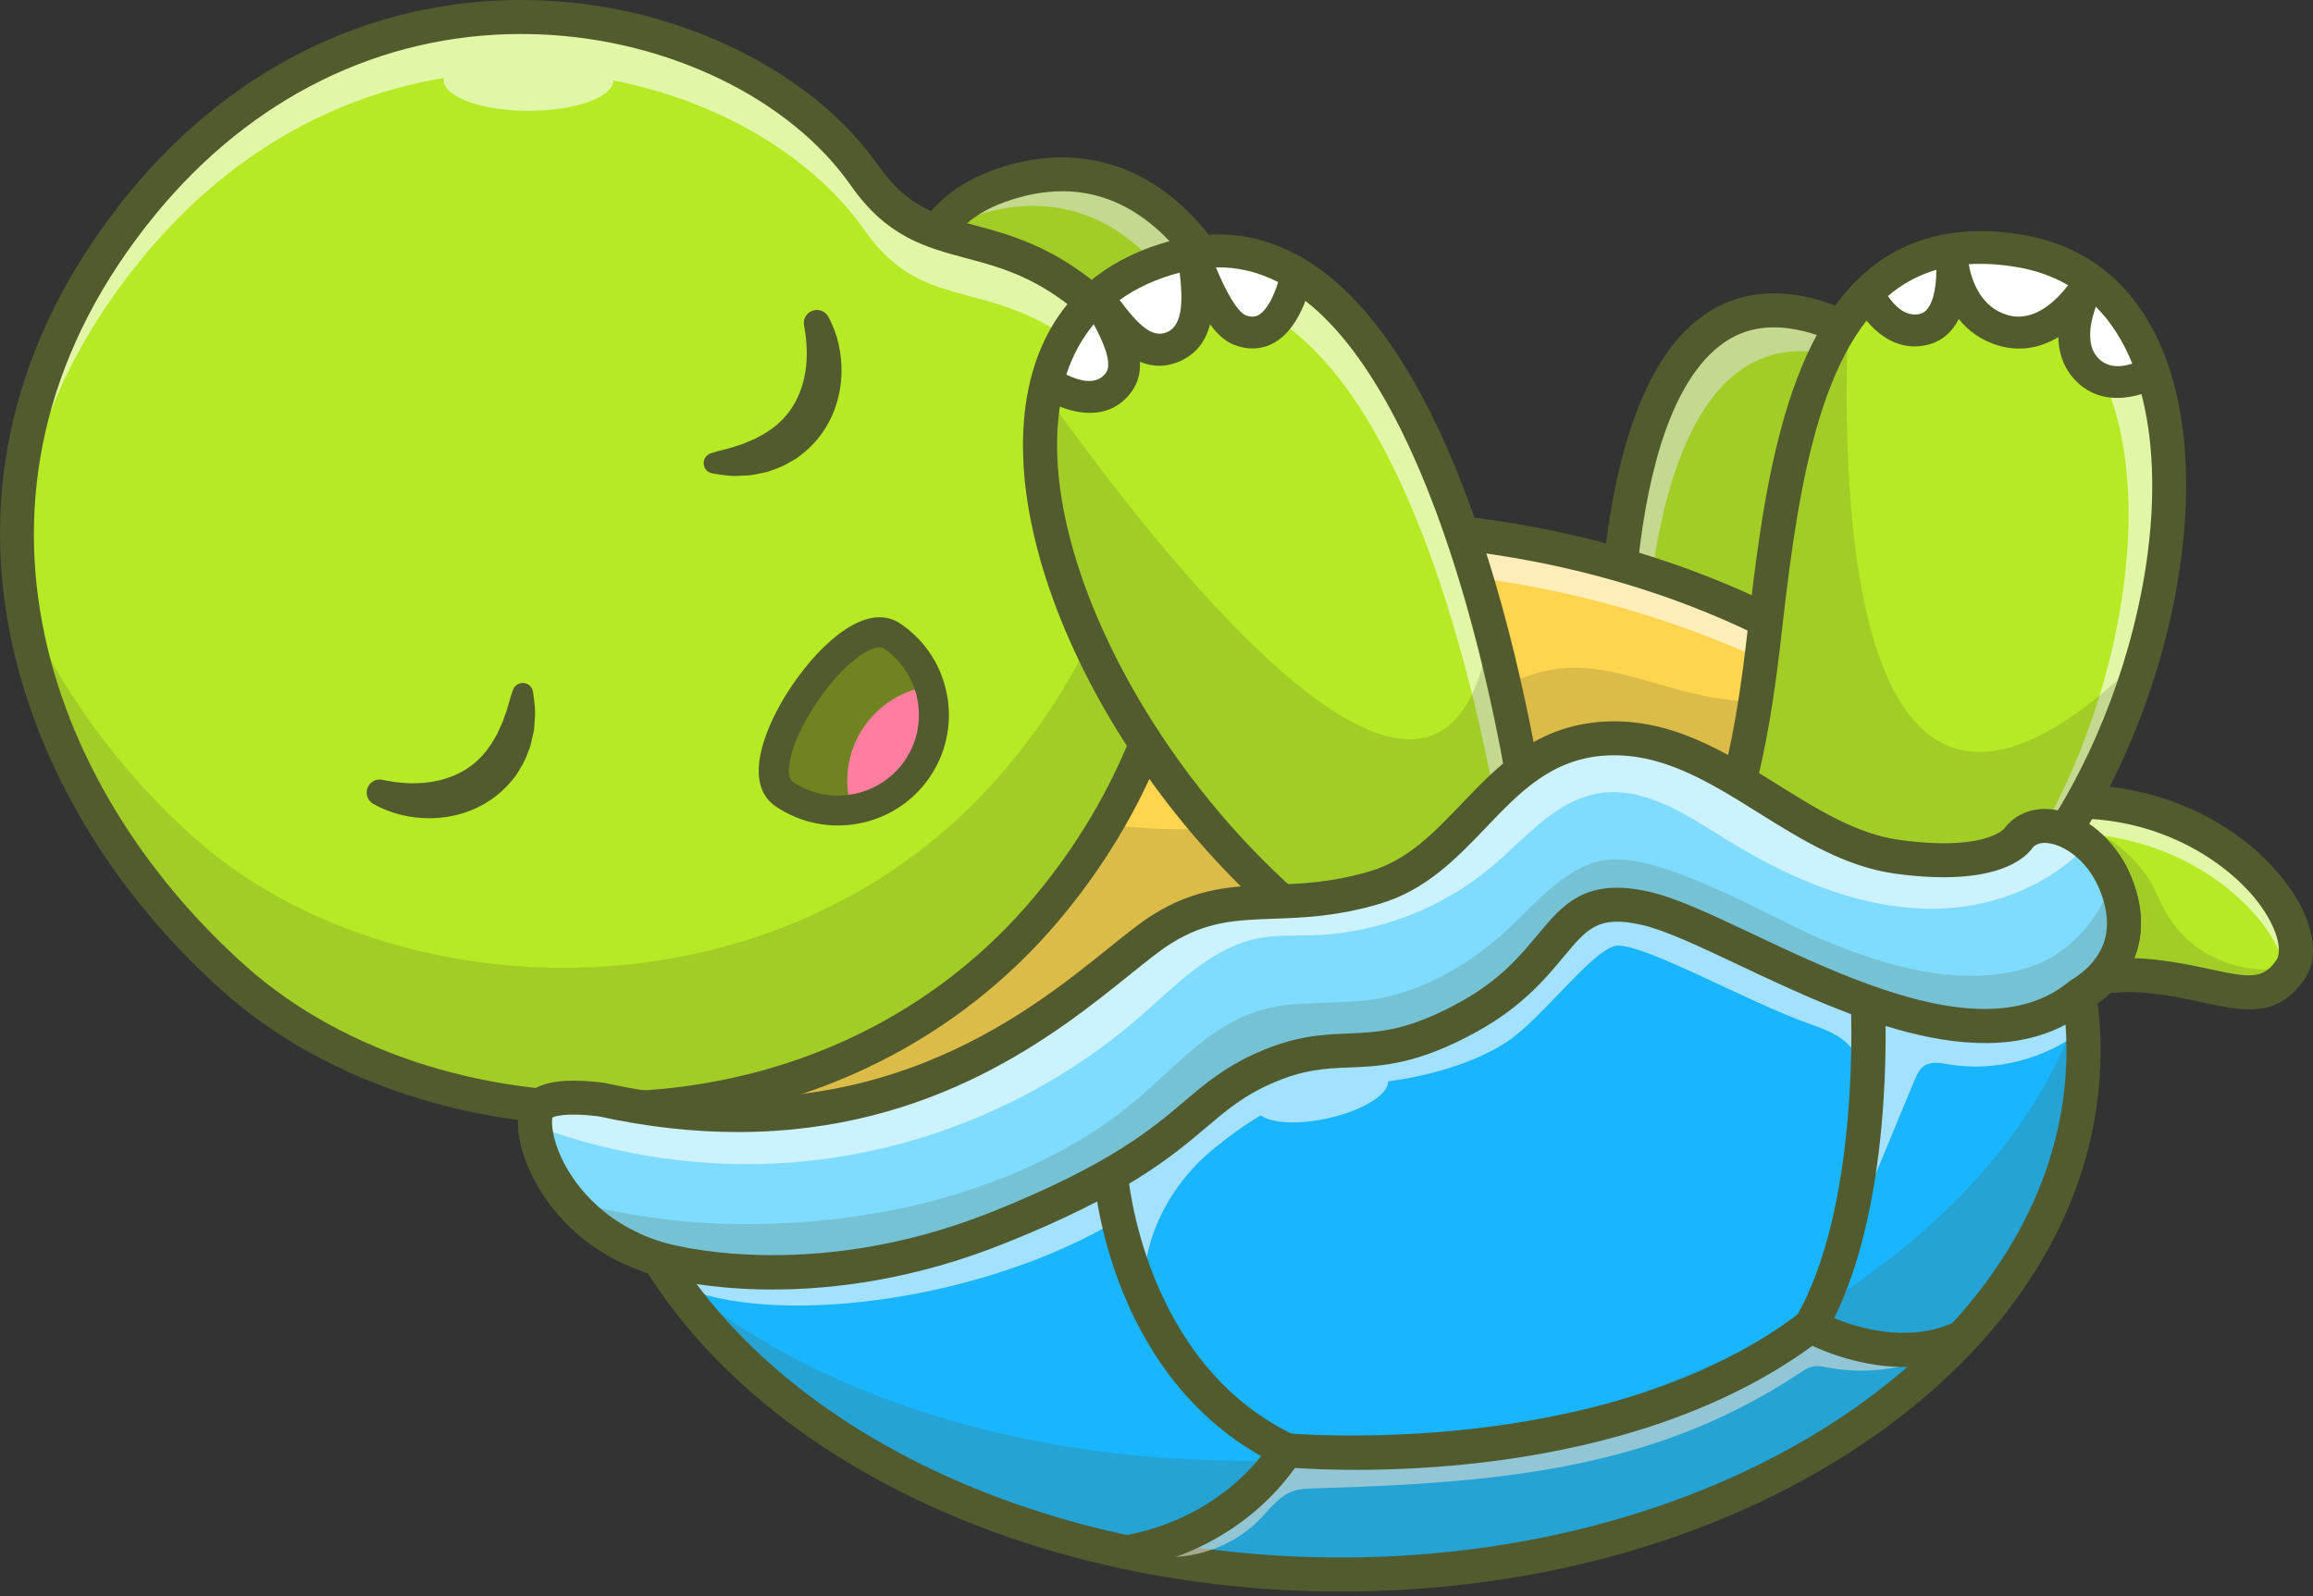 <svg width="100" height="69" viewBox="0 0 100 69" fill="none" xmlns="http://www.w3.org/2000/svg">
<rect x="0" y="0" width="100" height="69" fill="#333333" stroke="none"/>
<g clip-path="url(#clip0_1238_5768)">
<path d="M84.853 35.557L86.078 43.804C86.078 43.804 89.4 41.912 92.724 42.182C96.047 42.453 97.742 43.804 99.031 41.912C100.568 39.654 94.343 32.042 84.854 35.557H84.853Z" fill="#B5EA24"/>
<g opacity="0.6">
<path d="M84.853 35.557L85.028 36.734C92.962 34.127 98.483 39.283 98.849 42.151C98.911 42.078 98.972 42 99.031 41.912C100.568 39.655 94.343 32.042 84.854 35.557H84.853Z" fill="white"/>
</g>
<path d="M86.079 44.54C85.968 44.54 85.859 44.515 85.757 44.466C85.537 44.359 85.385 44.153 85.349 43.913L84.124 35.666C84.073 35.323 84.271 34.991 84.597 34.87C90.825 32.562 96.18 34.79 98.723 38.021C99.995 39.639 100.348 41.288 99.642 42.325C98.476 44.038 96.978 43.714 95.243 43.339C94.498 43.177 93.654 42.996 92.666 42.915C89.618 42.666 86.477 44.426 86.445 44.444C86.331 44.508 86.205 44.54 86.079 44.54ZM85.672 36.052L86.66 42.698C87.94 42.122 90.342 41.253 92.785 41.451C93.87 41.539 94.805 41.74 95.555 41.903C97.272 42.274 97.843 42.35 98.421 41.501C98.683 41.116 98.472 40.084 97.563 38.928C95.962 36.893 91.698 34.081 85.673 36.052H85.672Z" fill="#525B2E"/>
<path d="M43.187 8.047C49.346 5.816 55.66 10.582 56.646 29.34L47.459 33.193C47.459 33.193 32.668 11.856 43.187 8.047V8.047Z" fill="#B5EA24"/>
<g opacity="0.6">
<path d="M41.933 9.409C47.969 7.223 54.151 11.756 55.324 29.585L56.387 29.139C55.402 10.381 49.089 5.615 42.928 7.846C41.25 8.454 40.218 9.51 39.665 10.853C40.233 10.247 40.977 9.755 41.932 9.409H41.933Z" fill="white"/>
</g>
<g opacity="0.2">
<path d="M43.187 8.047C49.346 5.816 55.66 10.582 56.646 29.34L47.459 33.193C47.459 33.193 32.668 11.856 43.187 8.047V8.047Z" fill="#525B2E"/>
</g>
<path d="M47.459 33.927C47.222 33.927 46.993 33.813 46.852 33.61C46.434 33.007 36.656 18.775 39.054 11.277C39.659 9.388 40.964 8.069 42.934 7.356C45.482 6.432 47.932 6.673 50.016 8.049C54.25 10.844 56.797 18.193 57.38 29.3C57.397 29.61 57.216 29.896 56.93 30.016L47.743 33.869C47.651 33.908 47.554 33.926 47.458 33.926L47.459 33.927ZM45.923 8.269C45.127 8.269 44.297 8.425 43.438 8.736C41.898 9.293 40.925 10.27 40.459 11.723C38.511 17.809 46.038 29.712 47.733 32.279L55.88 28.861C55.118 15.827 51.839 11.013 49.203 9.272C48.19 8.603 47.092 8.268 45.925 8.268L45.923 8.269Z" fill="#525B2E"/>
<path d="M69.939 34.408C70.447 34.408 77.771 36.436 77.771 36.436C77.771 36.436 88.524 15.537 77.771 13.52C68.039 11.695 69.939 34.408 69.939 34.408Z" fill="#B5EA24"/>
<g opacity="0.6">
<path d="M78.956 15.282C80.365 15.546 81.402 16.137 82.145 16.961C81.543 15.021 80.213 13.586 77.771 13.128C68.039 11.303 69.939 34.015 69.939 34.015C70.045 34.015 70.449 34.103 71.019 34.243C70.818 28.801 70.972 13.784 78.957 15.282H78.956Z" fill="white"/>
</g>
<g opacity="0.2">
<path d="M69.939 34.408C70.447 34.408 77.771 36.436 77.771 36.436C77.771 36.436 88.524 15.537 77.771 13.52C68.039 11.695 69.939 34.408 69.939 34.408Z" fill="#525B2E"/>
</g>
<path d="M77.771 37.172C77.706 37.172 77.639 37.164 77.573 37.145C74.215 36.214 70.403 35.201 69.909 35.143C69.539 35.129 69.234 34.841 69.204 34.47C69.15 33.828 67.95 18.707 73.109 14.067C74.433 12.877 76.047 12.451 77.907 12.8C80.038 13.2 81.561 14.304 82.436 16.084C85.641 22.605 78.723 36.198 78.427 36.773C78.298 37.024 78.043 37.173 77.771 37.173V37.172ZM70.636 33.797C71.957 34.089 74.807 34.857 77.379 35.566C78.616 33.003 83.664 21.92 81.113 16.73C80.445 15.371 79.307 14.558 77.635 14.244C76.231 13.98 75.075 14.279 74.099 15.159C69.984 18.859 70.471 31.051 70.637 33.797H70.636ZM69.919 35.144C69.926 35.144 69.934 35.144 69.939 35.144C69.932 35.144 69.926 35.144 69.919 35.144Z" fill="#525B2E"/>
<path d="M90.038 42.934C89.992 42.962 89.948 42.99 89.903 43.019C89.977 43.517 90.029 44.022 90.058 44.532C90.073 44.824 90.081 45.116 90.081 45.41C90.081 57.927 75.701 68.073 57.963 68.073C46.232 68.073 35.971 63.635 30.368 57.008C29.666 56.18 29.037 55.316 28.488 54.423C28.215 54.342 27.951 54.251 27.701 54.15C27.605 54.111 27.51 54.071 27.418 54.03C25.423 53.142 24.218 51.678 23.616 50.387C23.106 49.3 23.024 48.335 23.25 47.934C23.562 47.385 24.823 47.397 25.986 47.538C25.894 46.838 25.846 46.128 25.846 45.41C25.846 32.895 40.224 22.75 57.963 22.75C71.044 22.75 82.298 28.268 87.305 36.185C88.564 35.942 90.487 35.974 91.401 38.06C92.474 40.505 91.354 42.085 90.04 42.934H90.038V42.934Z" fill="#19B5FE"/>
<g opacity="0.6">
<path d="M90.056 44.53C88.43 45.775 86.283 46.351 84.254 46.016C83.893 45.955 83.491 45.877 83.188 46.08C82.974 46.223 82.865 46.476 82.766 46.713C81.678 49.339 80.589 51.968 79.501 54.594C80.346 52.117 80.686 49.471 80.496 46.864C80.461 46.381 80.401 45.882 80.15 45.468C79.754 44.822 78.981 44.526 78.261 44.276C75.545 43.327 70.781 40.612 69.788 40.906C68.717 41.223 66.621 44.073 65.156 45.037C63.752 45.96 61.797 46.513 60.012 46.752C60.035 47.323 58.891 48.026 57.378 48.354C56.112 48.631 54.971 48.561 54.504 48.221C53.796 48.637 53.109 49.14 52.415 49.712C50.44 51.347 49.17 53.932 49.502 56.469C49.061 55.236 48.621 53.997 48.395 52.708C42.626 56.19 33.93 57.322 29.763 55.746C29.061 54.918 29.036 55.312 28.486 54.419C28.212 54.339 27.949 54.247 27.699 54.146C34.85 47.715 56.434 32.288 90.036 42.93C89.99 42.959 89.946 42.987 89.9 43.016C89.974 43.514 90.026 44.018 90.055 44.529L90.056 44.53Z" fill="white"/>
</g>
<path d="M87.375 36.183C87.375 36.183 86.591 37.653 82.114 37.045C77.639 36.436 74.282 31.682 69.501 31.929C64.719 32.177 63.6 37.146 59.532 38.363C55.462 39.579 53.327 38.261 50.276 40.188C47.223 42.114 40.084 50.627 26.055 47.537C25.963 46.837 25.915 46.127 25.915 45.409C25.915 42.563 26.659 39.838 28.016 37.327C32.63 28.803 44.328 22.748 58.032 22.748C66.926 22.748 74.975 25.298 80.789 29.419C83.528 31.36 85.772 33.648 87.374 36.183H87.375Z" fill="#FFD54F"/>
<g opacity="0.6">
<path d="M58.203 24.604C70.377 24.604 81.124 29.78 87.177 36.139C87.436 35.952 87.518 35.8 87.518 35.8C82.51 27.882 71.257 22.365 58.176 22.365C43.694 22.365 31.454 29.128 27.447 38.42C32.957 30.812 44.623 24.604 58.204 24.604H58.203Z" fill="white"/>
</g>
<path d="M57.962 68.806C45.027 68.806 33.308 63.412 28.006 55.041C24.567 53.915 23.223 51.406 22.799 50.36C22.337 49.219 22.266 48.175 22.609 47.57C22.966 46.941 23.785 46.667 25.161 46.728C25.127 46.285 25.109 45.844 25.109 45.41C25.109 39.111 28.56 33.207 34.827 28.786C41.017 24.418 49.234 22.014 57.963 22.014C70.662 22.014 82.252 27.248 87.666 35.386C89.712 35.151 91.305 36.002 92.079 37.765C93.054 39.988 92.534 42.051 90.694 43.378C90.776 44.056 90.818 44.738 90.818 45.412C90.818 51.711 87.367 57.614 81.099 62.035C74.909 66.403 66.693 68.808 57.963 68.808L57.962 68.806ZM23.884 48.318C23.837 48.492 23.848 49.153 24.291 50.093C24.672 50.902 25.864 52.876 28.698 53.717C28.872 53.769 29.02 53.883 29.116 54.038C34.084 62.116 45.407 67.336 57.962 67.336C75.265 67.336 89.343 57.5 89.343 45.41C89.343 44.654 89.286 43.885 89.173 43.125C89.129 42.832 89.267 42.541 89.522 42.388C90.597 41.742 91.678 40.517 90.728 38.352C90.168 37.079 89.063 36.592 87.446 36.905C87.148 36.962 86.844 36.831 86.683 36.575C81.652 28.621 70.378 23.482 57.963 23.482C40.66 23.482 26.582 33.318 26.582 45.408C26.582 46.074 26.628 46.758 26.718 47.44C26.748 47.665 26.672 47.892 26.511 48.053C26.35 48.215 26.124 48.293 25.898 48.266C24.432 48.087 23.979 48.267 23.885 48.318H23.884Z" fill="#525B2E"/>
<g opacity="0.6">
<path d="M50.236 66.629C52.267 65.836 54.1 64.544 55.525 62.898C59.738 63.462 64.291 62.804 68.413 61.769C71.636 60.958 74.596 59.743 77.483 58.102C77.758 57.945 78.044 57.778 78.359 57.761C78.625 57.747 78.882 57.842 79.133 57.928C80.545 58.411 82.039 58.656 83.53 58.646C82.124 59.235 80.544 59.404 79.044 59.126C78.827 59.086 78.604 59.036 78.388 59.077C78.17 59.117 77.981 59.246 77.796 59.368C76.157 60.455 74.393 61.354 72.549 62.043C67.546 63.91 62.107 64.186 56.768 64.349C56.499 64.358 56.227 64.366 55.969 64.445C55.321 64.645 54.897 65.243 54.421 65.725C52.959 67.204 50.597 67.722 48.647 66.989" fill="white"/>
</g>
<g opacity="0.2">
<path d="M87.375 36.184C87.375 36.184 86.591 37.654 82.114 37.045C77.639 36.436 74.282 31.683 69.501 31.93C64.719 32.178 63.6 37.146 59.532 38.364C55.462 39.58 53.327 38.261 50.276 40.189C47.223 42.114 40.084 50.627 26.055 47.537C25.963 46.837 25.915 46.128 25.915 45.41C25.915 42.563 26.659 39.839 28.016 37.328C29.16 36.887 30.336 36.531 31.505 36.249C35.844 35.199 40.359 34.877 44.804 35.302C47.516 35.562 50.246 36.097 52.943 35.72C56.417 35.234 59.489 33.291 62.379 31.307C63.954 30.224 65.607 29.079 67.512 28.898C69.286 28.727 71.012 29.419 72.737 29.866C75.082 30.474 77.616 30.628 79.895 29.81C80.216 29.695 80.511 29.566 80.789 29.419C83.528 31.359 85.772 33.648 87.374 36.182L87.375 36.184Z" fill="#525B2E"/>
</g>
<path d="M37.388 7.597C40.228 11.658 43.314 9.103 48.027 13.825C52.086 17.89 53.46 29.542 45.22 39.316C35.709 50.599 18.671 49.939 10.126 42.309C1.583 34.679 -3.909 21.063 6.16 8.795C16.23 -3.474 32.099 0.035 37.388 7.597Z" fill="#B5EA24"/>
<g opacity="0.6">
<path d="M51.199 24.606C50.953 20.929 49.721 17.892 48.021 16.185C43.307 11.465 40.222 14.02 37.382 9.958C35.189 6.826 31.182 4.388 26.524 3.481C26.498 4.206 24.866 4.792 22.853 4.792C20.84 4.792 19.18 4.197 19.18 3.462C19.18 3.431 19.184 3.399 19.191 3.371C14.607 4.129 9.964 6.512 6.153 11.156C2.68 15.388 1.057 19.779 0.774 24.032C0.44 18.947 1.924 13.557 6.153 8.402C16.222 -3.868 32.091 -0.357 37.381 7.206C40.22 11.265 43.306 8.712 48.02 13.433C50.132 15.548 51.516 19.715 51.198 24.606H51.199Z" fill="white"/>
</g>
<g opacity="0.2">
<path d="M49.438 15.693C49.907 20.859 48.419 27.377 43.489 33.226C33.978 44.508 16.94 43.849 8.395 36.219C5.258 33.417 2.534 29.808 0.839 25.757C1.734 32.164 5.439 37.981 10.023 42.075C18.568 49.705 35.607 50.366 45.117 39.082C52.215 30.662 52.179 20.851 49.439 15.693H49.438Z" fill="#525B2E"/>
</g>
<path d="M26.094 48.667C19.821 48.667 13.78 46.557 9.635 42.856C4.843 38.576 1.577 33.1 0.44 27.436C-0.913 20.69 0.867 14.084 5.59 8.33C10.206 2.705 16.518 -0.247 23.372 0.016C29.372 0.246 35.111 3.058 37.993 7.179C39.243 8.965 40.519 9.306 42.135 9.738C43.869 10.202 46.026 10.779 48.549 13.308C50.837 15.6 52.149 19.872 51.972 24.459C51.764 29.858 49.566 35.303 45.785 39.79C41.418 44.972 35.123 48.1 28.061 48.599C27.405 48.645 26.748 48.667 26.094 48.667V48.667ZM22.537 1.469C16.459 1.469 10.871 4.215 6.731 9.26C-2.767 20.831 1.84 33.922 10.62 41.762C14.905 45.589 21.385 47.598 27.957 47.133C34.618 46.663 40.548 43.719 44.658 38.844C52.403 29.655 51.536 18.382 47.507 14.344C45.261 12.095 43.479 11.618 41.756 11.158C40.001 10.688 38.343 10.245 36.786 8.019C34.158 4.262 28.872 1.698 23.317 1.485C23.058 1.476 22.797 1.47 22.538 1.47L22.537 1.469Z" fill="#525B2E"/>
<path d="M16.558 33.72C17.233 33.861 17.904 33.907 18.541 33.819C19.177 33.734 19.766 33.522 20.258 33.186C20.749 32.849 21.139 32.386 21.44 31.824L21.502 31.72L21.55 31.609C21.583 31.534 21.615 31.459 21.651 31.384C21.683 31.309 21.726 31.236 21.752 31.155L21.834 30.913C21.966 30.594 22.026 30.244 22.153 29.892L22.178 29.824C22.261 29.591 22.518 29.471 22.752 29.553C22.912 29.61 23.02 29.75 23.043 29.908C23.104 30.314 23.162 30.731 23.117 31.155L23.095 31.475C23.09 31.583 23.056 31.687 23.036 31.794C23.014 31.901 22.99 32.008 22.963 32.113L22.924 32.273L22.865 32.429C22.779 32.635 22.713 32.851 22.596 33.046C22.54 33.144 22.48 33.243 22.421 33.34C22.36 33.437 22.305 33.538 22.227 33.625C21.942 33.989 21.604 34.318 21.218 34.578C20.448 35.105 19.529 35.362 18.643 35.375C17.755 35.388 16.883 35.177 16.139 34.755C15.867 34.6 15.772 34.256 15.927 33.986C16.052 33.767 16.301 33.663 16.534 33.713L16.558 33.718V33.72Z" fill="#525B2E"/>
<path d="M35.815 13.697C36.221 14.448 36.413 15.323 36.38 16.207C36.346 17.09 36.066 17.999 35.52 18.755C35.251 19.133 34.914 19.463 34.542 19.737C34.453 19.813 34.351 19.865 34.252 19.924C34.154 19.98 34.053 20.038 33.953 20.092C33.755 20.205 33.537 20.265 33.328 20.346L33.17 20.402L33.008 20.437C32.901 20.461 32.793 20.483 32.686 20.503C32.578 20.52 32.473 20.55 32.364 20.552L32.043 20.568C31.616 20.604 31.199 20.535 30.794 20.465C30.55 20.422 30.387 20.191 30.429 19.947C30.457 19.78 30.577 19.651 30.729 19.6L30.798 19.577C31.154 19.458 31.506 19.407 31.83 19.283L32.074 19.207C32.155 19.183 32.229 19.14 32.306 19.111C32.382 19.078 32.458 19.047 32.533 19.016L32.646 18.971L32.751 18.911C33.323 18.624 33.795 18.247 34.144 17.765C34.492 17.283 34.719 16.701 34.819 16.069C34.921 15.437 34.892 14.766 34.765 14.091L34.761 14.068C34.703 13.761 34.906 13.467 35.213 13.41C35.461 13.364 35.701 13.487 35.815 13.697V13.697Z" fill="#525B2E"/>
<path d="M66.277 36.537L58.648 41.506C49.858 35.568 43.733 24.146 45.178 17.006C45.21 16.843 45.247 16.68 45.289 16.519C45.663 15.077 46.365 13.831 47.444 12.866C48.343 12.061 49.505 11.452 50.953 11.089C51.16 11.037 51.366 10.994 51.568 10.961C51.577 10.959 51.584 10.959 51.592 10.957C53.242 10.694 54.725 11.048 56.054 11.852C60.231 14.371 62.883 21.289 64.437 27.162C65.749 32.124 66.277 36.342 66.277 36.537V36.537Z" fill="#B5EA24"/>
<g opacity="0.6">
<path d="M66.088 36.389L65.055 37.061C64.808 35.408 64.278 32.373 63.383 28.991C61.83 23.118 59.178 16.2 55 13.681C53.671 12.878 52.189 12.523 50.539 12.787C50.53 12.788 50.523 12.788 50.515 12.79C50.312 12.823 50.106 12.866 49.899 12.918C48.452 13.281 47.29 13.89 46.39 14.696C45.903 15.132 45.492 15.625 45.156 16.167C45.54 14.811 46.226 13.637 47.254 12.718C48.154 11.912 49.316 11.303 50.764 10.94C50.971 10.888 51.177 10.845 51.379 10.812C51.387 10.811 51.395 10.811 51.403 10.809C53.053 10.545 54.536 10.9 55.865 11.703C60.042 14.223 62.694 21.141 64.248 27.013C65.56 31.976 66.088 36.193 66.088 36.389V36.389Z" fill="white"/>
</g>
<path d="M58.648 42.241C58.504 42.241 58.359 42.198 58.235 42.114C49.397 36.143 43.064 24.693 44.407 17.11C45.029 13.592 47.232 11.262 50.773 10.375C53.12 9.787 55.325 10.28 57.333 11.839C64.766 17.617 67.015 36.366 67.015 36.538C67.015 36.786 66.889 37.017 66.681 37.152L59.051 42.121C58.929 42.2 58.788 42.241 58.648 42.241V42.241ZM52.662 11.603C52.165 11.603 51.655 11.668 51.133 11.8C48.154 12.546 46.379 14.419 45.858 17.365C44.647 24.204 50.598 34.957 58.66 40.621L65.496 36.169C65.33 34.87 64.694 30.74 63.423 26.245C61.52 19.523 59.029 14.887 56.217 12.841C55.08 12.013 53.908 11.603 52.664 11.603H52.662Z" fill="#525B2E"/>
<path d="M56.054 11.849C56.054 11.849 55.496 15.006 53.597 14.263C52.679 13.903 52.173 13.098 51.896 12.361C52.001 13.353 51.864 14.55 50.748 14.981C49.782 15.355 48.988 14.895 48.421 14.31C48.772 15.038 48.955 15.895 48.374 16.517C47.153 17.825 45.288 16.517 45.288 16.517C45.661 15.076 46.364 13.83 47.442 12.865C48.342 12.059 49.504 11.451 50.952 11.088C51.159 11.035 51.365 10.993 51.567 10.959C51.562 10.901 51.561 10.869 51.561 10.869C51.561 10.869 51.572 10.899 51.591 10.956C53.241 10.692 54.724 11.047 56.053 11.851L56.054 11.849Z" fill="white"/>
<path d="M47.039 17.192C46.097 17.192 45.245 16.606 45.232 16.598L45.176 16.559L45.192 16.492C45.584 14.983 46.319 13.738 47.377 12.791C48.314 11.952 49.509 11.347 50.928 10.991C51.106 10.946 51.285 10.908 51.462 10.877V10.875L51.429 10.236L51.653 10.836L51.658 10.847C53.216 10.617 54.712 10.927 56.104 11.767L56.161 11.802L56.149 11.868C56.136 11.944 55.807 13.739 54.792 14.306C54.421 14.514 54.005 14.531 53.559 14.355C52.916 14.104 52.391 13.602 52.022 12.891C52.022 14.009 51.598 14.759 50.783 15.073C50.065 15.35 49.347 15.216 48.683 14.685C48.959 15.468 48.879 16.119 48.446 16.585C48.02 17.042 47.516 17.194 47.038 17.194L47.039 17.192ZM45.402 16.473C45.716 16.672 47.271 17.555 48.304 16.45C48.76 15.961 48.77 15.256 48.334 14.353L48.069 13.802L48.493 14.241C49.197 14.969 49.945 15.186 50.715 14.888C51.787 14.474 51.897 13.291 51.799 12.37L51.718 11.606L51.989 12.326C52.34 13.26 52.893 13.882 53.634 14.171C54.023 14.324 54.381 14.311 54.699 14.134C55.53 13.671 55.877 12.225 55.946 11.899C54.587 11.095 53.128 10.811 51.609 11.053L51.527 11.066C51.346 11.097 51.161 11.136 50.979 11.182C49.591 11.53 48.423 12.121 47.511 12.937C46.498 13.844 45.789 15.033 45.404 16.473H45.402Z" fill="#525B2E"/>
<path d="M47.121 17.849C46.26 17.849 45.397 17.439 44.888 17.077C44.656 16.912 44.55 16.621 44.62 16.346C45.04 14.726 45.832 13.384 46.976 12.358C46.979 12.355 46.984 12.351 46.988 12.348C47.996 11.447 49.273 10.799 50.784 10.421C50.896 10.392 51.008 10.367 51.12 10.344C51.204 10.274 51.306 10.223 51.421 10.199C51.556 10.17 51.692 10.185 51.814 10.232C53.425 10.047 54.969 10.392 56.41 11.263C56.653 11.41 56.781 11.691 56.731 11.97C56.692 12.19 56.317 14.13 55.081 14.821C54.555 15.115 53.954 15.144 53.343 14.904C52.964 14.755 52.624 14.44 52.317 14.022C52.14 14.69 51.764 15.281 51.029 15.609C50.378 15.898 49.796 15.856 49.285 15.64C49.306 16.089 49.214 16.528 48.934 16.918C48.438 17.608 47.779 17.849 47.12 17.849H47.121ZM46.101 16.195C46.59 16.437 47.395 16.703 47.815 16.117C48.12 15.692 47.654 14.7 47.286 14.016C46.771 14.637 46.374 15.366 46.101 16.195ZM48.407 12.971C49.223 14.065 49.823 14.642 50.467 14.354C51.162 14.045 51.135 12.91 51.002 11.784C50.003 12.048 49.133 12.445 48.408 12.971H48.407ZM52.568 11.558C53.267 13.229 53.687 13.562 53.848 13.625C54.136 13.737 54.298 13.683 54.407 13.622C54.8 13.404 55.098 12.728 55.259 12.196C54.391 11.753 53.5 11.541 52.568 11.558V11.558Z" fill="#525B2E"/>
<g opacity="0.2">
<path d="M66.277 36.537L58.648 41.505C49.858 35.567 43.733 24.146 45.178 17.006C50.455 24.43 62.551 39.761 64.438 27.162C65.75 32.125 66.278 36.342 66.278 36.538L66.277 36.537Z" fill="#525B2E"/>
</g>
<path d="M92.654 28.367C91.322 32.963 88.886 37.374 85.829 40.061C85.829 40.061 81.332 41.067 73.922 36.96C73.922 36.96 75.345 35.739 76.249 27.728C76.801 22.828 77.445 17.053 79.92 13.65C80.178 13.295 80.457 12.965 80.755 12.666C82.278 11.143 84.366 10.381 87.283 10.866C90.281 11.363 92.132 13.338 93.055 16.078C94.193 19.456 93.922 23.996 92.655 28.368L92.654 28.367Z" fill="#B5EA24"/>
<g opacity="0.6">
<path d="M93.036 16.099C92.114 13.357 90.262 11.383 87.264 10.886C84.376 10.405 82.299 11.148 80.782 12.643C82.058 12.021 83.616 11.798 85.535 12.117C88.534 12.614 90.385 14.589 91.308 17.329C92.446 20.707 92.174 25.247 90.908 29.619C89.752 33.605 87.767 37.451 85.267 40.154C85.624 40.122 85.812 40.081 85.812 40.081C88.87 37.394 91.305 32.983 92.637 28.386C93.905 24.013 94.175 19.474 93.037 16.097L93.036 16.099Z" fill="white"/>
</g>
<path d="M84.412 40.907C82.432 40.907 78.648 40.425 73.546 37.585C73.322 37.461 73.145 37.255 73.134 37C73.124 36.752 73.207 36.541 73.407 36.399C73.552 36.214 74.724 34.535 75.512 27.634L75.519 27.574C76.185 21.738 77.015 14.474 81.061 11.438C82.765 10.159 84.906 9.724 87.425 10.147C90.672 10.691 92.923 12.852 93.934 16.398C94.923 19.865 94.638 24.552 93.153 29.258C91.668 33.959 89.168 38.1 86.292 40.617C86.199 40.699 86.087 40.756 85.966 40.782C85.903 40.796 85.366 40.908 84.411 40.908L84.412 40.907ZM74.958 36.678C80.845 39.776 84.644 39.489 85.474 39.375C91.009 34.387 94.425 23.489 92.517 16.799C91.661 13.796 89.866 12.045 87.181 11.595C85.048 11.238 83.336 11.571 81.95 12.611C78.409 15.268 77.62 22.183 76.984 27.74L76.977 27.8C76.368 33.13 75.526 35.578 74.958 36.678V36.678Z" fill="#525B2E"/>
<path d="M93.055 16.076C93.055 16.076 91.237 17.21 90.116 15.843C89.097 14.6 90.136 12.557 90.334 12.197C90.105 12.585 88.654 14.878 86.604 14.28C84.942 13.797 84.509 12.12 84.397 11.291C84.441 12.153 84.38 13.923 83.196 14.231C81.621 14.639 80.755 12.664 80.755 12.664C82.278 11.141 84.367 10.38 87.283 10.864C90.281 11.361 92.132 13.335 93.055 16.075V16.076Z" fill="white"/>
<path d="M91.538 16.612C91.029 16.612 90.481 16.444 90.04 15.905C89.344 15.056 89.56 13.868 89.852 13.043C89.192 13.83 88.039 14.801 86.577 14.375C85.327 14.012 84.753 12.985 84.49 12.155C84.424 13.071 84.136 14.09 83.221 14.327C81.585 14.752 80.675 12.726 80.665 12.704L80.638 12.642L80.685 12.595C82.351 10.929 84.576 10.314 87.299 10.768C90.122 11.235 92.144 13.06 93.149 16.044L93.154 16.078V16.132L93.108 16.161C93.096 16.168 92.368 16.612 91.54 16.612H91.538ZM90.393 12.292C90.14 12.769 89.253 14.635 90.192 15.78C91.141 16.937 92.604 16.218 92.936 16.033C92.381 14.425 91.522 13.166 90.393 12.292V12.292ZM84.495 11.278C84.615 12.167 85.052 13.726 86.632 14.185C88.559 14.748 89.939 12.664 90.234 12.171C89.385 11.554 88.391 11.146 87.266 10.96C84.6 10.517 82.507 11.081 80.873 12.684C81.033 13.003 81.846 14.479 83.171 14.135C84.304 13.841 84.338 12.05 84.298 11.296L84.495 11.278V11.278Z" fill="#525B2E"/>
<path d="M91.547 17.205C90.866 17.205 90.149 16.971 89.581 16.279C89.159 15.764 89.002 15.165 88.989 14.575C88.284 14.998 87.413 15.234 86.41 14.941C85.637 14.716 85.083 14.288 84.685 13.793C84.393 14.37 83.951 14.746 83.37 14.897C81.672 15.337 80.504 13.808 80.123 12.94C80.01 12.681 80.067 12.38 80.267 12.179C82.076 10.371 84.474 9.7 87.397 10.187C90.448 10.692 92.631 12.654 93.71 15.858C93.734 15.928 93.745 16.003 93.745 16.076C93.745 16.315 93.623 16.535 93.422 16.66C92.999 16.922 92.296 17.203 91.549 17.203L91.547 17.205ZM90.611 13.258C90.35 13.982 90.209 14.872 90.649 15.409C91.091 15.948 91.741 15.87 92.188 15.721C91.787 14.73 91.26 13.908 90.611 13.258V13.258ZM85.115 11.422C85.254 12.183 85.654 13.29 86.797 13.621C87.953 13.958 88.923 12.971 89.412 12.33C88.75 11.943 88.002 11.681 87.169 11.543C86.439 11.422 85.754 11.381 85.116 11.422H85.115ZM81.622 12.8C81.895 13.202 82.389 13.73 83.022 13.568C83.536 13.434 83.715 12.521 83.716 11.663C82.942 11.89 82.247 12.268 81.622 12.799V12.8Z" fill="#525B2E"/>
<g opacity="0.2">
<path d="M92.654 28.367C91.322 32.963 88.886 37.375 85.829 40.061C85.829 40.061 81.332 41.068 73.922 36.961C73.922 36.961 75.345 35.74 76.249 27.729C76.801 22.828 77.445 17.054 79.92 13.65C79.569 21.401 79.823 41.011 92.654 28.368V28.367Z" fill="#525B2E"/>
</g>
<path d="M48.669 67.844C48.296 67.844 47.977 67.564 47.936 67.186C47.894 66.784 48.186 66.422 48.59 66.378C48.63 66.373 52.621 65.895 55.006 62.294C55.156 62.067 55.422 61.941 55.691 61.967C55.827 61.98 69.421 63.177 77.832 56.741C78.066 56.562 78.386 56.54 78.645 56.686C78.676 56.702 81.839 58.444 84.533 57.141C84.899 56.966 85.34 57.116 85.517 57.482C85.695 57.847 85.542 58.286 85.176 58.463C82.417 59.796 79.459 58.693 78.358 58.184C70.257 64.094 58.436 63.631 55.987 63.464C53.195 67.329 48.933 67.819 48.747 67.839C48.721 67.841 48.695 67.842 48.669 67.842V67.844Z" fill="#525B2E"/>
<path d="M78.279 58.06C78.154 58.06 78.027 58.028 77.91 57.96C77.558 57.756 77.438 57.306 77.642 56.956C80.446 52.137 80.021 43.457 80.016 43.369C79.995 42.965 80.307 42.618 80.714 42.597C81.126 42.577 81.467 42.886 81.489 43.291C81.509 43.665 81.944 52.493 78.917 57.693C78.781 57.928 78.533 58.06 78.279 58.06V58.06Z" fill="#525B2E"/>
<path d="M55.621 63.432C55.514 63.432 55.405 63.408 55.302 63.359C48.005 59.868 47.317 51.201 47.292 50.833C47.264 50.429 47.57 50.077 47.977 50.049C48.388 50.019 48.735 50.325 48.764 50.73C48.772 50.845 49.441 58.925 55.941 62.034C56.307 62.21 56.462 62.649 56.286 63.014C56.16 63.278 55.896 63.431 55.621 63.431V63.432Z" fill="#525B2E"/>
<path d="M89.901 43.018C84.74 47.268 75.127 40.188 71.16 39.276C67.192 38.364 67.905 41.505 63.531 43.939C59.157 46.373 58.14 44.649 54.681 46.171C51.224 47.691 51.528 49.721 43.188 53.066C34.847 56.411 28.488 54.422 28.488 54.422C26.704 53.892 25.43 52.927 24.574 51.891C23.723 50.861 23.285 49.763 23.166 48.954C23.099 48.503 23.134 48.141 23.252 47.934C23.563 47.384 24.824 47.396 25.987 47.537C40.016 50.627 47.155 42.114 50.208 40.188C53.259 38.261 55.394 39.58 59.465 38.363C63.532 37.146 64.651 32.177 69.433 31.929C74.213 31.681 77.571 36.435 82.046 37.045C86.522 37.654 87.308 36.183 87.308 36.183C88.137 36.024 89.255 35.983 90.183 36.571C90.635 36.857 91.043 37.294 91.349 37.938C91.368 37.978 91.387 38.017 91.405 38.058C92.516 40.588 91.276 42.193 89.905 43.017L89.901 43.018Z" fill="#7FDCFF"/>
<g opacity="0.2">
<path d="M89.901 43.018C84.74 47.267 75.127 40.188 71.16 39.275C67.192 38.364 67.905 41.505 63.531 43.939C59.157 46.373 58.14 44.648 54.681 46.171C51.224 47.691 51.528 49.72 43.188 53.065C34.847 56.41 28.488 54.422 28.488 54.422C26.704 53.891 25.43 52.926 24.574 51.89C28.031 52.846 31.411 53.093 34.982 52.811C39.656 52.442 44.551 51.004 48.308 48.206C50.841 46.319 52.36 43.875 55.496 43.465C56.394 43.347 58.191 43.356 59.09 43.247C61.225 42.987 63.233 41.887 64.854 40.475C66.223 39.282 67.488 37.569 69.268 37.202C71.601 36.723 76.386 39.58 78.688 40.576C81.46 41.773 84.784 42.731 87.668 41.836C89.342 41.318 90.625 39.92 91.23 38.306C91.276 38.182 91.316 38.06 91.347 37.938C91.366 37.977 91.385 38.016 91.403 38.058C92.513 40.588 91.274 42.192 89.903 43.017L89.901 43.018Z" fill="#525B2E"/>
</g>
<g opacity="0.6">
<path d="M90.378 36.375C88.787 38.181 86.34 39.189 83.957 39.279C80.627 39.405 77.414 38.02 74.587 36.265C72.9 35.216 71.068 33.97 69.106 34.3C67.26 34.612 65.967 36.215 64.543 37.428C62.375 39.273 59.563 40.355 56.713 40.437C55.969 40.46 55.218 40.417 54.485 40.548C52.429 40.915 50.89 42.549 49.321 43.921C45.139 47.577 39.75 49.838 34.202 50.257C30.538 50.534 26.818 50.008 23.363 48.757C23.297 48.306 23.331 47.944 23.449 47.736C23.761 47.187 25.022 47.199 26.185 47.34C40.214 50.43 47.353 41.917 50.405 39.991C53.456 38.064 55.592 39.382 59.662 38.166C63.73 36.949 64.849 31.98 69.631 31.732C74.41 31.484 77.769 36.238 82.243 36.848C86.719 37.456 87.505 35.986 87.505 35.986C88.335 35.827 89.453 35.786 90.38 36.374L90.378 36.375Z" fill="white"/>
</g>
<path d="M33.413 55.751C30.341 55.751 28.412 55.168 28.267 55.122C24.638 54.044 23.235 51.432 22.8 50.361C22.337 49.219 22.266 48.176 22.609 47.571C23.04 46.813 24.141 46.571 26.076 46.807C26.1 46.81 26.123 46.814 26.145 46.819C37.566 49.334 44.313 43.903 47.938 40.985C48.66 40.404 49.285 39.901 49.814 39.567C51.708 38.37 53.306 38.313 54.998 38.252C56.266 38.207 57.577 38.16 59.253 37.659C60.873 37.175 61.997 35.999 63.186 34.755C64.788 33.08 66.444 31.349 69.395 31.195C72.255 31.052 74.578 32.501 76.829 33.906C78.606 35.015 80.284 36.063 82.146 36.316C85.596 36.786 86.537 35.95 86.666 35.813C86.689 35.758 86.697 35.763 86.747 35.705C87.235 35.136 87.989 34.881 88.815 35.005C90.149 35.203 91.431 36.286 92.079 37.765C93.116 40.126 92.462 42.311 90.33 43.618C86.224 46.942 79.848 43.928 75.188 41.726C73.482 40.92 72.008 40.223 70.995 39.99C69.109 39.556 68.638 40.123 67.603 41.364C66.807 42.319 65.818 43.507 63.891 44.58C61.283 46.031 59.723 46.094 58.346 46.15C57.285 46.192 56.369 46.23 54.979 46.841C53.76 47.378 53.054 47.976 52.159 48.733C50.634 50.024 48.736 51.629 43.462 53.745C39.539 55.319 36.053 55.749 33.413 55.749V55.751ZM23.884 48.317C23.838 48.492 23.848 49.153 24.291 50.094C24.672 50.903 25.865 52.875 28.698 53.717C28.768 53.739 34.94 55.58 42.912 52.383C47.964 50.356 49.761 48.836 51.204 47.614C52.151 46.813 52.968 46.121 54.383 45.498C56.029 44.774 57.175 44.727 58.285 44.682C59.614 44.627 60.872 44.576 63.172 43.297C64.86 42.358 65.714 41.331 66.469 40.425C67.588 39.082 68.556 37.922 71.326 38.559C72.495 38.828 74.034 39.555 75.819 40.398C78.838 41.824 82.638 43.62 85.805 43.621C87.168 43.621 88.415 43.288 89.433 42.451C89.461 42.428 89.49 42.407 89.521 42.388C90.596 41.741 91.677 40.517 90.727 38.352C90.218 37.191 89.266 36.557 88.596 36.457C88.287 36.411 88.053 36.469 87.894 36.628C87.583 37.087 86.305 38.364 81.945 37.772C79.769 37.475 77.876 36.293 76.045 35.151C73.894 33.807 71.861 32.539 69.47 32.662C67.106 32.784 65.719 34.233 64.252 35.769C62.982 37.097 61.669 38.469 59.675 39.066C57.817 39.622 56.347 39.674 55.049 39.72C53.434 39.778 52.159 39.824 50.601 40.807C50.143 41.096 49.551 41.574 48.862 42.127C45.734 44.645 40.396 48.942 31.905 48.942C30.045 48.942 28.034 48.735 25.861 48.259C24.424 48.087 23.975 48.266 23.883 48.316L23.884 48.317Z" fill="#525B2E"/>
<g opacity="0.2">
<path d="M90.144 35.748C90.144 35.748 92.335 36.475 93.32 38.81C93.82 39.993 94.717 40.973 95.903 41.475C96.957 41.922 98.258 42.158 99.499 41.54L98.12 42.521L95.363 42.914L92.606 42.326L91.424 41.933C91.424 41.933 91.621 40.362 91.621 40.166C91.621 39.97 91.281 37.776 91.156 37.695C91.03 37.615 90.144 35.749 90.144 35.749V35.748Z" fill="#525B2E"/>
</g>
<g opacity="0.2">
<path d="M89.918 43.465C89.992 44.093 90.032 44.729 90.032 45.371C90.032 57.887 75.652 68.033 57.915 68.033C45.005 68.033 33.88 62.661 28.776 54.911C34.932 60.422 45.122 63.697 56.654 63.08C72.964 62.208 86.598 53.842 89.919 43.465H89.918Z" fill="#525B2E"/>
</g>
<path d="M38.569 27.497C39.366 28.039 39.915 28.811 40.184 29.666C40.553 30.831 40.402 32.149 39.657 33.239C38.975 34.235 37.933 34.841 36.822 35.001C35.833 35.142 34.787 34.93 33.896 34.323C32.006 33.037 36.68 26.21 38.57 27.497H38.569Z" fill="#6F8421"/>
<path d="M40.184 29.666C40.553 30.831 40.402 32.15 39.657 33.239C38.975 34.236 37.933 34.841 36.822 35.001C36.452 33.834 36.605 32.515 37.35 31.426C38.032 30.429 39.074 29.824 40.185 29.666H40.184Z" fill="#FF7EA0"/>
<path d="M40.447 33.188C40.37 33.33 40.285 33.468 40.193 33.605C38.703 35.781 35.714 36.344 33.531 34.858C32.088 33.877 33.032 31.401 34.279 29.582C35.525 27.762 37.493 25.984 38.934 26.965C40.982 28.356 41.606 31.063 40.447 33.188ZM34.807 31.194C34.066 32.555 33.956 33.582 34.262 33.79C35.855 34.873 38.034 34.463 39.121 32.875C40.208 31.287 39.796 29.115 38.205 28.031C37.836 27.781 36.572 28.526 35.351 30.31C35.142 30.615 34.962 30.911 34.808 31.192L34.807 31.194Z" fill="#525B2E"/>
</g>
<defs>
<clipPath id="clip0_1238_5768">
<rect width="100" height="68.807" fill="white"/>
</clipPath>
</defs>
</svg>
